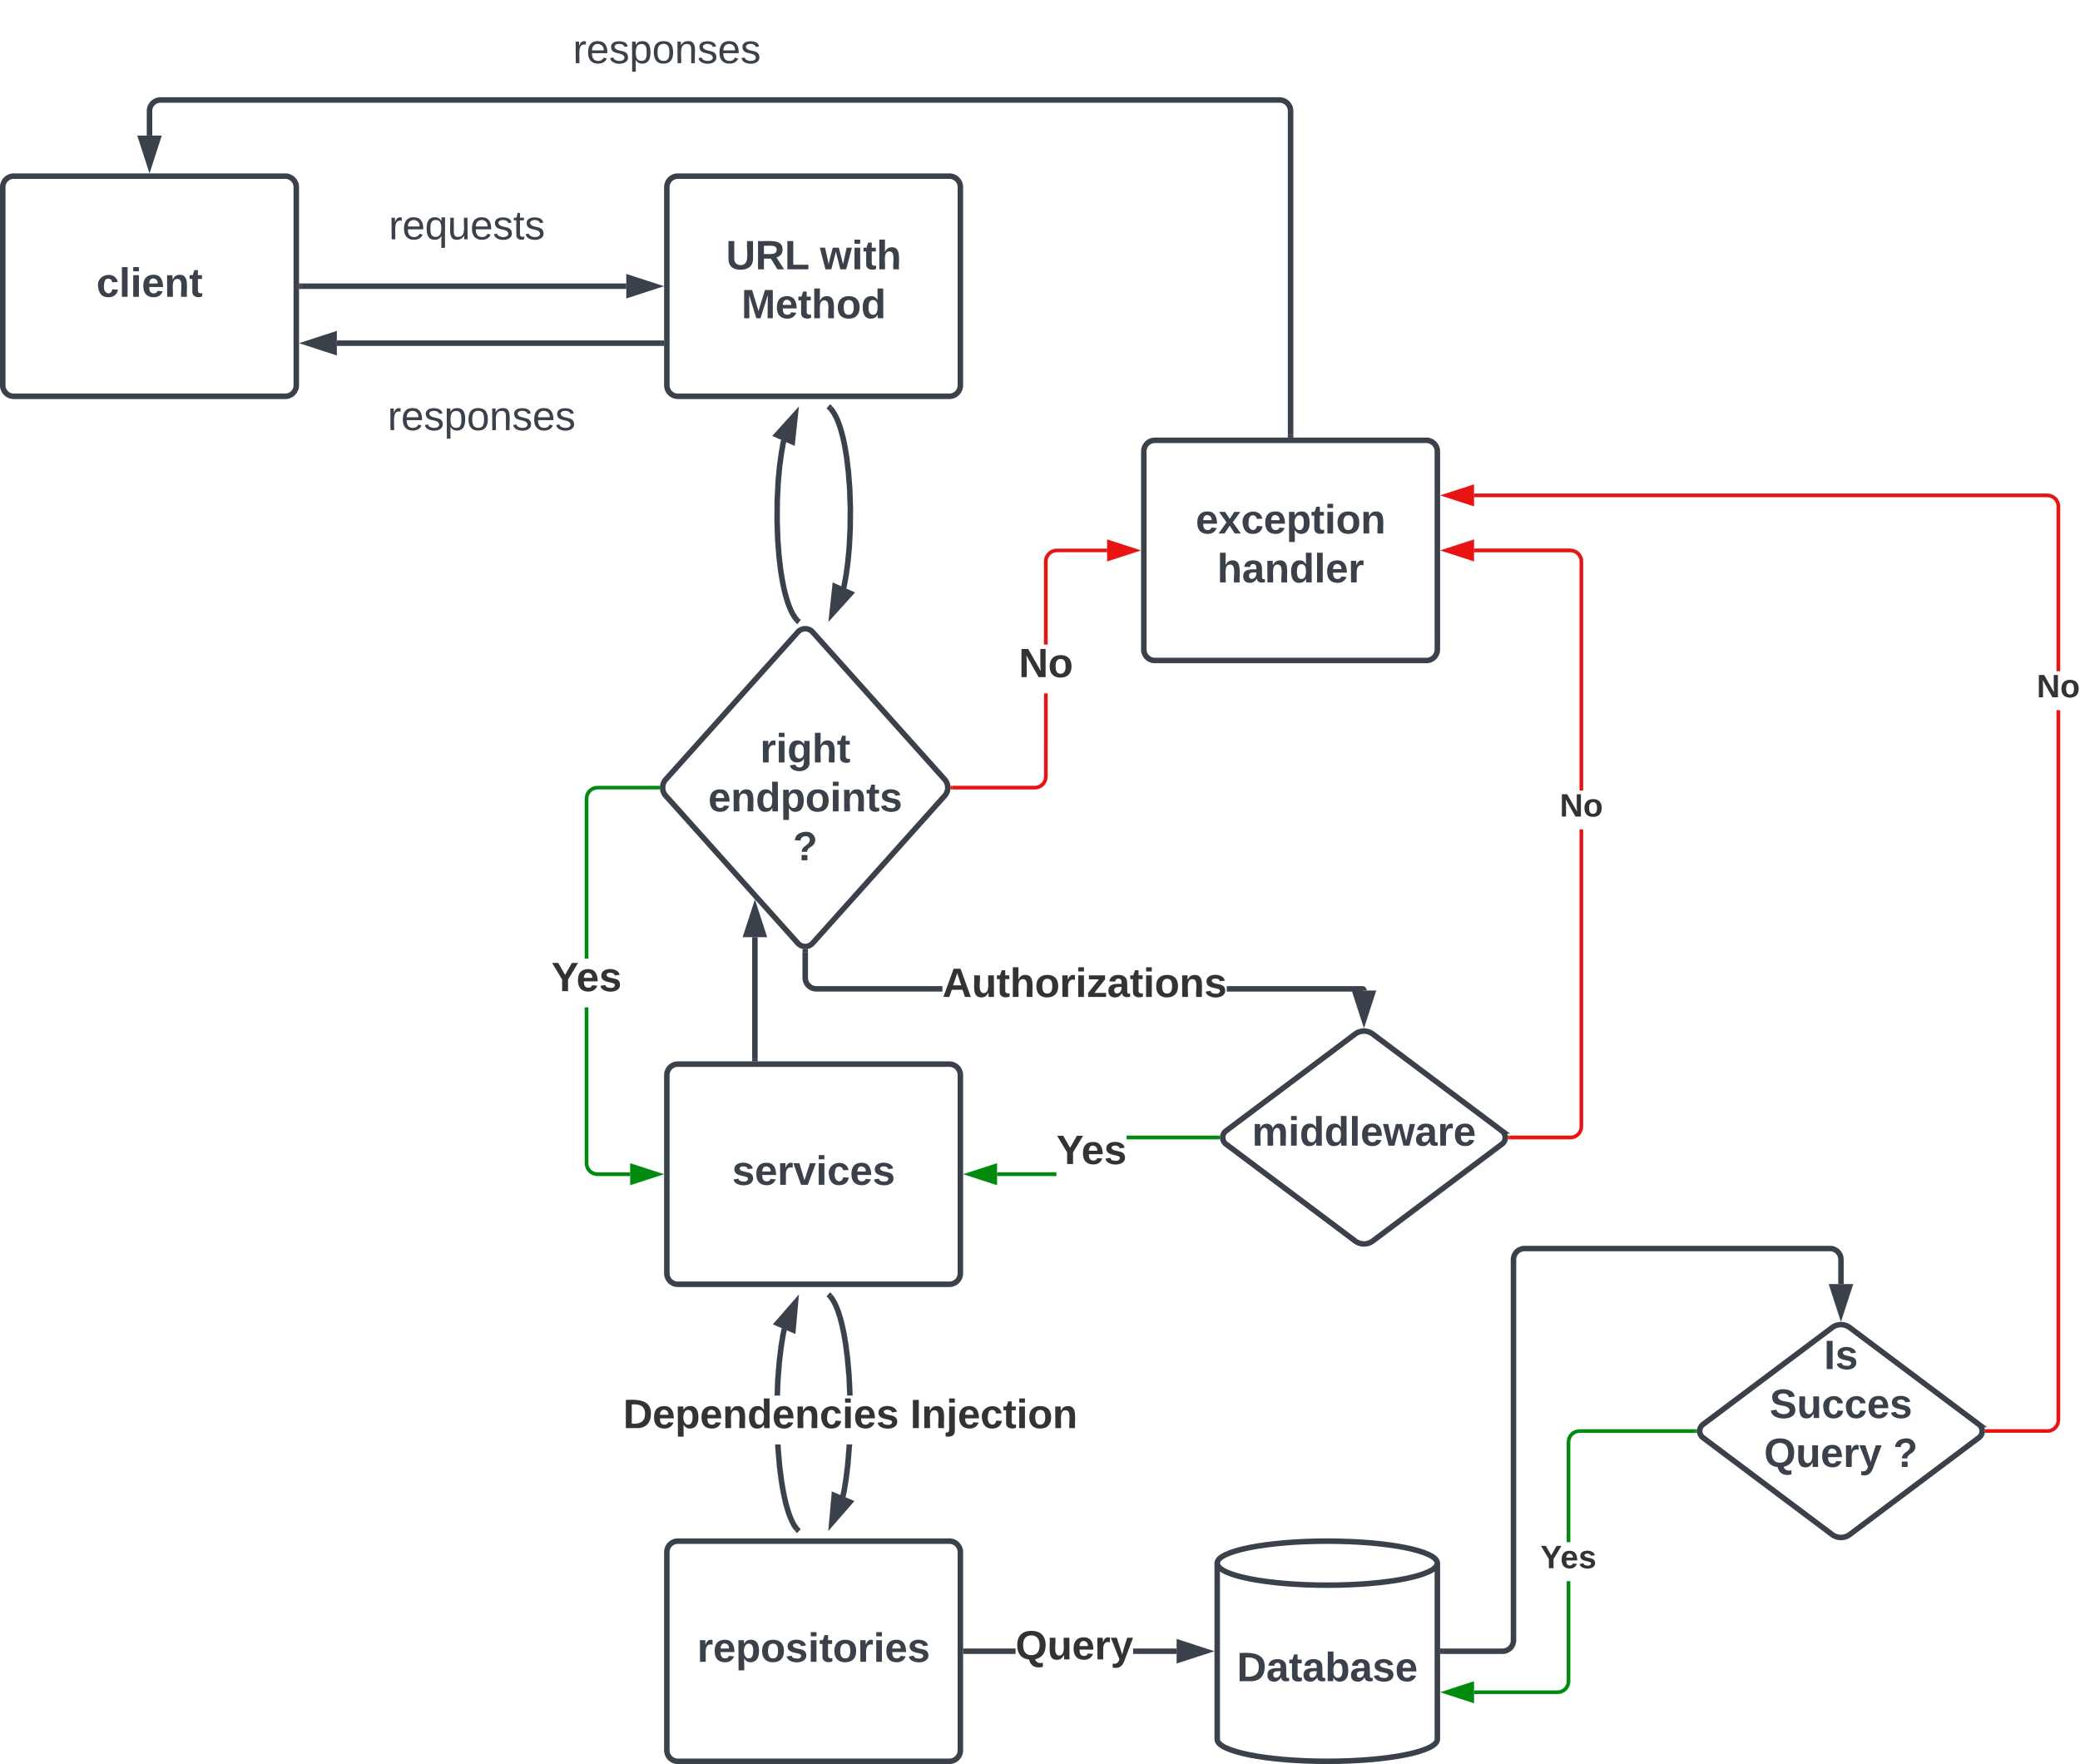 <svg xmlns="http://www.w3.org/2000/svg" xmlns:xlink="http://www.w3.org/1999/xlink" xmlns:lucid="lucid" width="1133.81" height="961.5"><g transform="translate(-496.5 -280)" lucid:page-tab-id="0_0"><path d="M0 0h1870.87v1322.84H0z" fill="#fff"/><path d="M498 382a6 6 0 0 1 6-6h148a6 6 0 0 1 6 6v108a6 6 0 0 1-6 6H504a6 6 0 0 1-6-6z" stroke="#3a414a" stroke-width="3" fill="#fff"/><use xlink:href="#a" transform="matrix(1,0,0,1,510,388) translate(39.049 53.778)"/><path d="M931.43 624.47a5.38 5.38 0 0 1 8 0l72 80.35a6.7 6.7 0 0 1 0 8.94l-72 80.35a5.38 5.38 0 0 1-8 0l-72-80.34a6.7 6.7 0 0 1 0-8.94z" stroke="#3a414a" stroke-width="3" fill="#fff"/><use xlink:href="#b" transform="matrix(1,0,0,1,860.433,625) translate(50.406 70.59)"/><use xlink:href="#c" transform="matrix(1,0,0,1,860.433,625) translate(22.104 97.257)"/><use xlink:href="#d" transform="matrix(1,0,0,1,860.433,625) translate(68.246 123.924)"/><path d="M860 382a6 6 0 0 1 6-6h148a6 6 0 0 1 6 6v108a6 6 0 0 1-6 6H866a6 6 0 0 1-6-6z" stroke="#3a414a" stroke-width="3" fill="#fff"/><use xlink:href="#e" transform="matrix(1,0,0,1,872,388) translate(20.222 38.778)"/><use xlink:href="#f" transform="matrix(1,0,0,1,872,388) translate(71.457 38.778)"/><use xlink:href="#g" transform="matrix(1,0,0,1,872,388) translate(28.648 65.444)"/><path d="M661 436h176.88" stroke="#3a414a" stroke-width="3" fill="none"/><path d="M661.04 437.48h-1.54v-2.96h1.54z" stroke="#3a414a" stroke-width=".05" fill="#3a414a"/><path d="M853.65 436l-14.27 4.63v-9.26z" stroke="#3a414a" stroke-width="3" fill="#3a414a"/><path d="M857 467.05H680.12" stroke="#3a414a" stroke-width="3" fill="none"/><path d="M858.5 468.52h-1.54v-2.95h1.54z" stroke="#3a414a" stroke-width=".05" fill="#3a414a"/><path d="M664.35 467.05l14.27-4.64v9.28z" stroke="#3a414a" stroke-width="3" fill="#3a414a"/><path d="M680 382a6 6 0 0 1 6-6h130a6 6 0 0 1 6 6v48a6 6 0 0 1-6 6H686a6 6 0 0 1-6-6z" fill="none"/><use xlink:href="#h" transform="matrix(1,0,0,1,680,376) translate(28.438 34.444)"/><path d="M688 486a6 6 0 0 1 6-6h130a6 6 0 0 1 6 6v48a6 6 0 0 1-6 6H694a6 6 0 0 1-6-6z" fill="none"/><use xlink:href="#i" transform="matrix(1,0,0,1,688,480) translate(19.796 34.444)"/><path d="M1120 526a6 6 0 0 1 6-6h148a6 6 0 0 1 6 6v108a6 6 0 0 1-6 6h-148a6 6 0 0 1-6-6z" stroke="#3a414a" stroke-width="3" fill="#fff"/><use xlink:href="#j" transform="matrix(1,0,0,1,1132,532) translate(16.272 38.778)"/><use xlink:href="#k" transform="matrix(1,0,0,1,1132,532) translate(27.969 65.444)"/><path d="M949.1 502.5l.16.18.36.4.38.5.4.56.45.66.48.8.52.93.56 1.15.63 1.4.68 1.73.75 2.18.82 2.75.9 3.54.93 4.58.96 5.92.9 7.55.7 9.26.36 10.57-.1 10.9-.5 10.1-.8 8.52-.94 6.82-.95 5.28-.38 1.7m-25.38 17.5l-.16-.15-.35-.42-.38-.47-.4-.56-.45-.67-.48-.78-.52-.95-.56-1.14-.62-1.4-.68-1.73-.74-2.17-.82-2.76-.9-3.54-.93-4.57-.96-5.92-.9-7.56-.7-9.25-.34-10.57.1-10.9.5-10.1.8-8.53.93-6.8.94-5.3.38-1.7" stroke="#3a414a" stroke-width="3" fill="none"/><path d="M950.13 501.33l-1.87 2.28-1.2-.96 1.88-2.28z" stroke="#3a414a" stroke-width=".05" fill="#3a414a"/><path d="M950.05 614.57l1.6-14.92 8.45 3.8z" stroke="#3a414a" stroke-width="3" fill="#3a414a"/><path d="M933 617.87l-1.87 2.28-1.18-.97 1.86-2.3z" stroke="#3a414a" stroke-width=".05" fill="#3a414a"/><path d="M930.02 505.94l-1.6 14.9-8.45-3.77z" stroke="#3a414a" stroke-width="3" fill="#3a414a"/><path d="M860 866a6 6 0 0 1 6-6h148a6 6 0 0 1 6 6v108a6 6 0 0 1-6 6H866a6 6 0 0 1-6-6z" stroke="#3a414a" stroke-width="3" fill="#fff"/><use xlink:href="#l" transform="matrix(1,0,0,1,872,872) translate(23.556 53.778)"/><path d="M817.2 913.96l.06.83.2.75.3.73.4.67.5.6.6.5.68.43.73.3.77.18.82.06H840V921h-17.82l-1.05-.1-1.06-.24-1-.42-.95-.58-.83-.7-.72-.84-.57-.93-.4-1-.27-1.08-.08-1.06v-84.92h1.95zm38.02-203.7h-32.96l-.82.07-.77.18-.73.32-.67.4-.6.52-.5.6-.42.67-.3.74-.2.77-.05.83v87.12h-1.95v-87.2l.08-1.05.26-1.07.4-1 .58-.94.7-.84.84-.7.94-.6 1-.4 1.07-.26 1.05-.08h33.04z" stroke="#008a0e" stroke-width=".05" fill="#008a0e"/><path d="M856.22 709.3l.07.97h-1.1v-1.95h1.1z" fill="#008a0e"/><path stroke="#008a0e" stroke-width=".05" fill="#008a0e"/><path d="M855.26 920L841 924.63v-9.26z" fill="#008a0e"/><path d="M858.42 920l-18.4 5.98v-11.96zm-16.45 3.3l10.14-3.3-10.13-3.3z" stroke="#008a0e" stroke-width=".05" fill="#008a0e"/><use xlink:href="#m" transform="matrix(1,0,0,1,797.088,802.45) translate(0 17.778)"/><path d="M1067.55 703.33l-.1 1.05-.24 1.07-.4 1-.58.94-.7.83-.85.7-.93.58-1 .43-1.08.25-1.05.1h-44.96v-1.96h44.9l.82-.07.76-.18.73-.3.67-.42.6-.5.5-.6.43-.68.3-.73.18-.76.07-.83v-45.27h1.95zM1100 580.97h-27.4l-.8.07-.78.18-.73.3-.68.42-.6.5-.5.6-.42.68-.3.73-.2.76-.05.84v45.27h-1.95v-45.34l.08-1.05.25-1.06.42-1 .58-.94.7-.83.84-.72.93-.57 1-.42 1.08-.25 1.05-.08H1100z" stroke="#e81313" stroke-width=".05" fill="#e81313"/><path d="M1015.67 710.27h-1.1l.07-.98-.07-.98h1.1z" fill="#e81313"/><path stroke="#e81313" stroke-width=".05" fill="#e81313"/><path d="M1115.26 580l-14.26 4.63v-9.26z" fill="#e81313"/><path d="M1118.42 580l-18.4 5.98v-11.96zm-16.45 3.3l10.14-3.3-10.13-3.3z" stroke="#e81313" stroke-width=".05" fill="#e81313"/><use xlink:href="#n" transform="matrix(1,0,0,1,1051.818,631.312) translate(0 17.778)"/><path d="M1200 517V340.5a6 6 0 0 0-6-6H584a6 6 0 0 0-6 6v13.38" stroke="#3a414a" stroke-width="3" fill="none"/><path d="M1201.47 518.5h-2.94v-1.54h2.94z" stroke="#3a414a" stroke-width=".05" fill="#3a414a"/><path d="M578 369.65l-4.63-14.27h9.26z" stroke="#3a414a" stroke-width="3" fill="#3a414a"/><path d="M740 286a6 6 0 0 1 6-6h228a6 6 0 0 1 6 6v48a6 6 0 0 1-6 6H746a6 6 0 0 1-6-6z" fill="none"/><use xlink:href="#i" transform="matrix(1,0,0,1,740,280) translate(68.796 34.444)"/><path d="M860 1126a6 6 0 0 1 6-6h148a6 6 0 0 1 6 6v108a6 6 0 0 1-6 6H866a6 6 0 0 1-6-6z" stroke="#3a414a" stroke-width="3" fill="#fff"/><use xlink:href="#o" transform="matrix(1,0,0,1,872,1132) translate(4.543 53.778)"/><path d="M1235.2 843.6a8 8 0 0 1 9.6 0l70.4 52.8a4.5 4.5 0 0 1 0 7.2l-70.4 52.8a8 8 0 0 1-9.6 0l-70.4-52.8a4.5 4.5 0 0 1 0-7.2z" stroke="#3a414a" stroke-width="3" fill="#fff"/><use xlink:href="#p" transform="matrix(1,0,0,1,1165,845) translate(13.951 59.444)"/><path d="M1239.13 817.48l.32.02.37.1.35.13.32.2.28.25.24.28.2.32.14.35.1.37v.26l-2.32.18-.04.5h-73.85v-2.96zm-302.16-3.82l.16.7.27.64.38.6.46.55.54.46.6.38.66.27.7.17.75.06h68.7v2.95h-68.83l-1.1-.1-1.15-.26-1.08-.45-1-.62-.9-.76-.76-.9-.6-1-.46-1.08-.27-1.14-.1-1.1v-14.1h2.96v13.97z" stroke="#3a414a" stroke-width=".05" fill="#3a414a"/><path d="M934.28 797.3l1.15.1 1.15-.1.33-.07v1.72h-2.94v-1.72z" fill="#3a414a"/><path stroke="#3a414a" stroke-width=".05" fill="#3a414a"/><path d="M1240 835.64l-4.63-14.26h9.27z" fill="#3a414a"/><path d="M1240 840.42l-6.66-20.52h13.33zm-2.6-17.57l2.6 8.02 2.6-8.02z" stroke="#3a414a" stroke-width=".05" fill="#3a414a"/><use xlink:href="#q" transform="matrix(1,0,0,1,1010.186,805.619) translate(0 17.778)"/><path d="M1072.36 920.98H1040V919h32.36zm88.13-20h-49.87V899h49.86z" stroke="#008a0e" stroke-width=".05" fill="#008a0e"/><path d="M1161.5 900l.08.98h-1.1V899h1.1z" fill="#008a0e"/><path stroke="#008a0e" stroke-width=".05" fill="#008a0e"/><path d="M1039 924.63l-14.26-4.63 14.26-4.63z" fill="#008a0e"/><path d="M1039.98 925.98l-18.4-5.98 18.4-5.98zm-12.1-5.98l10.15 3.3v-6.6z" stroke="#008a0e" stroke-width=".05" fill="#008a0e"/><use xlink:href="#m" transform="matrix(1,0,0,1,1072.361,896.667) translate(0 17.778)"/><path d="M1359.48 894.04l-.08 1.05-.26 1.06-.42 1-.57.94-.7.83-.84.72-.93.57-1 .42-1.07.25-1.05.08h-33.04V899h32.97l.82-.06.76-.18.73-.3.66-.42.6-.5.5-.6.42-.68.3-.73.2-.76.05-.84v-161.8h1.95zm-5.88-314.93l1.06.26 1 .42.95.58.84.7.7.84.58.93.42 1 .26 1.08.08 1.06v124.87h-1.95v-124.8l-.06-.82-.2-.75-.3-.73-.4-.67-.5-.6-.6-.5-.68-.43-.74-.3-.77-.18-.83-.06H1300V579h52.55z" stroke="#e81313" stroke-width=".05" fill="#e81313"/><path d="M1319.53 900.98h-1.1l.08-.98-.08-.98h1.1z" fill="#e81313"/><path stroke="#e81313" stroke-width=".05" fill="#e81313"/><path d="M1299 584.63l-14.26-4.63 14.26-4.63z" fill="#e81313"/><path d="M1299.98 585.98l-18.4-5.98 18.4-5.98zm-12.1-5.98l10.15 3.3v-6.6z" stroke="#e81313" stroke-width=".05" fill="#e81313"/><use xlink:href="#r" transform="matrix(1,0,0,1,1346.704,710.83) translate(0 14.222)"/><path d="M922.1 1069.6l.88 9.97 1 7.76 1.02 5.88.95 4.43.87 3.35.78 2.56.7 2 .63 1.57.56 1.26.5 1 .46.83.4.67.4.56.33.47.3.4.16.17-2.23 1.93-.2-.2-.38-.5-.42-.57-.45-.67-.47-.78-.5-.94-.57-1.12-.6-1.36-.7-1.7-.73-2.1-.82-2.68-.9-3.47-.98-4.53-1.03-6-1.02-7.88-.88-10.1-.12-2.5H922zm38.87-1.92l-.84 10.5-1 8.27-1.04 6.32-.7 3.32-2.9-.6.7-3.27 1-6.2 1-8.15.82-10.37v-.2H961zm-35.48-63.17l-.7 3.27-1 6.2-1 8.15-.82 10.37-.3 8.12h-2.96l.3-8.3.85-10.5 1-8.28 1.04-6.3.7-3.33zm24.86-18.7l.4.5.4.57.46.67.47.78.5.94.57 1.12.6 1.36.7 1.7.73 2.1.82 2.68.9 3.47.98 4.53 1.03 6 1.02 7.88.88 10.1.47 10.42h-2.95l-.46-10.23-.88-9.97-1-7.76-1.02-5.88-.95-4.43-.87-3.35-.78-2.56-.7-2-.63-1.57-.56-1.26-.5-1-.46-.83-.4-.67-.4-.56-.33-.48-.3-.4-.16-.17 2.23-1.93z" stroke="#3a414a" stroke-width=".05" fill="#3a414a"/><path d="M950.13 985.43l-1.97 2.2-1.14-1.03 1.96-2.2z" fill="#3a414a"/><path stroke="#3a414a" stroke-width=".05" fill="#3a414a"/><path d="M959.75 1098.72l-9.85 11.3 1.32-14.93z" fill="#3a414a"/><path d="M962.2 1098.16l-14.17 16.27 1.9-21.5zm-10.43 7.48l5.53-6.36-4.8-2.04z" stroke="#3a414a" stroke-width=".05" fill="#3a414a"/><path d="M932.98 1113.4l-1.96 2.2-1.15-1.03 1.97-2.2z" fill="#3a414a"/><path stroke="#3a414a" stroke-width=".05" fill="#3a414a"/><path d="M928.78 1004.9l-8.53-3.62 9.85-11.3z" fill="#3a414a"/><path d="M930.07 1007.06l-12.26-5.22 14.17-16.27zm-7.37-6.34l4.8 2.04.73-8.4z" stroke="#3a414a" stroke-width=".05" fill="#3a414a"/><use xlink:href="#s" transform="matrix(1,0,0,1,836.154,1040.622) translate(0 17.778)"/><use xlink:href="#t" transform="matrix(1,0,0,1,836.154,1040.622) translate(156.481 17.778)"/><path d="M1280 1228c0 6.63-26.86 12-60 12s-60-5.37-60-12v-96c0-6.63 26.86-12 60-12s60 5.37 60 12z" stroke="#3a414a" stroke-width="3" fill="#fff"/><path d="M1280 1132c0 6.63-26.86 12-60 12s-60-5.37-60-12" stroke="#3a414a" stroke-width="3" fill="none"/><use xlink:href="#u" transform="matrix(1,0,0,1,1165,1149) translate(5.71 47.34)"/><path d="M1050.05 1181.47H1023v-2.94h27.05zm87.83 0h-23.7v-2.94h23.7z" stroke="#3a414a" stroke-width=".05" fill="#3a414a"/><path d="M1023.04 1181.47h-1.54v-2.94h1.54z" fill="#3a414a"/><path stroke="#3a414a" stroke-width=".05" fill="#3a414a"/><path d="M1153.65 1180l-14.27 4.63v-9.27z" fill="#3a414a"/><path d="M1158.42 1180l-20.52 6.66v-13.33zm-17.57 2.6l8.02-2.6-8-2.6z" stroke="#3a414a" stroke-width=".05" fill="#3a414a"/><use xlink:href="#v" transform="matrix(1,0,0,1,1050.047,1166.667) translate(0 17.778)"/><path d="M1495.2 1003.6a8 8 0 0 1 9.6 0l70.4 52.8a4.5 4.5 0 0 1 0 7.2l-70.4 52.8a8 8 0 0 1-9.6 0l-70.4-52.8a4.5 4.5 0 0 1 0-7.2z" stroke="#3a414a" stroke-width="3" fill="#fff"/><use xlink:href="#w" transform="matrix(1,0,0,1,1425,1005) translate(65.746 21.215)"/><use xlink:href="#x" transform="matrix(1,0,0,1,1425,1005) translate(36.147 47.882)"/><use xlink:href="#y" transform="matrix(1,0,0,1,1425,1005) translate(33.091 74.549)"/><use xlink:href="#d" transform="matrix(1,0,0,1,1425,1005) translate(103.4 74.549)"/><path d="M1495.17 959.1l1.14.28 1.1.45 1 .62.9.76.75.9.6 1 .46 1.1.3 1.13.07 1.1v13.45h-2.94v-13.33l-.07-.76-.16-.7-.27-.65-.37-.6-.46-.55-.54-.46-.6-.37-.66-.27-.7-.17-.76-.06h-166.38l-.77.06-.7.17-.65.27-.6.37-.55.46-.46.54-.37.6-.27.66-.16.7-.07.75v207.5l-.08 1.12-.3 1.14-.44 1.1-.6 1-.77.9-.9.75-1 .6-1.1.46-1.13.3-1.1.07H1283v-2.94h32.44l.77-.07.7-.16.65-.27.6-.37.55-.46.46-.54.37-.6.27-.66.16-.7.07-.76v-207.5l.08-1.1.3-1.15.44-1.1.6-1 .77-.9.9-.75 1-.62 1.1-.45 1.13-.27 1.1-.08h166.63z" stroke="#3a414a" stroke-width=".05" fill="#3a414a"/><path d="M1283.04 1181.47h-1.54v-2.94h1.54z" fill="#3a414a"/><path stroke="#3a414a" stroke-width=".05" fill="#3a414a"/><path d="M1500 995.64l-4.63-14.26h9.27z" fill="#3a414a"/><path d="M1500 1000.42l-6.66-20.52h13.33zm-2.6-17.57l2.6 8.02 2.6-8.02z" stroke="#3a414a" stroke-width=".05" fill="#3a414a"/><path d="M1352.47 1196.4l-.08 1.05-.27 1.07-.42 1-.56.94-.7.84-.84.7-.93.58-1.02.42-1.06.25-1.06.1H1300v-1.96h45.46l.82-.08.77-.18.73-.3.67-.42.6-.5.5-.6.42-.68.3-.73.2-.75.05-.83v-54.47h1.95zm68.02-135.43h-62.96l-.83.07-.76.18-.72.3-.67.42-.6.5-.52.6-.4.68-.3.73-.2.76-.06.84v54.47h-1.95v-54.54l.1-1.05.24-1.06.42-1 .57-.94.7-.83.85-.7.93-.6 1-.4 1.08-.26 1.06-.07h63.03z" stroke="#008a0e" stroke-width=".05" fill="#008a0e"/><path d="M1421.5 1060l.08.97h-1.1v-1.94h1.1z" fill="#008a0e"/><path stroke="#008a0e" stroke-width=".05" fill="#008a0e"/><path d="M1299 1207l-14.26-4.64 14.26-4.63z" fill="#008a0e"/><path d="M1299.98 1208.34l-18.4-5.98 18.4-5.98zm-12.1-5.98l10.15 3.3v-6.6z" stroke="#008a0e" stroke-width=".05" fill="#008a0e"/><use xlink:href="#z" transform="matrix(1,0,0,1,1336.188,1120.514) translate(0 14.222)"/><path d="M1619.48 1054.04l-.08 1.05-.26 1.06-.42 1-.57.94-.7.83-.84.7-.93.6-1 .4-1.07.26-1.05.07h-33.04v-1.94h32.97l.82-.07.76-.18.73-.3.66-.42.6-.5.5-.6.42-.68.3-.73.2-.76.05-.84v-386.8h1.95zm-5.88-504.93l1.06.26 1 .42.95.58.84.7.7.84.58.93.42 1 .26 1.08.08 1.06v89.87h-1.95v-89.8l-.06-.82-.2-.75-.3-.73-.4-.67-.5-.6-.6-.5-.68-.43-.74-.3-.77-.18-.83-.06H1300V549h312.55z" stroke="#e81313" stroke-width=".05" fill="#e81313"/><path d="M1579.53 1060.97h-1.1l.08-.97-.08-.97h1.1z" fill="#e81313"/><path stroke="#e81313" stroke-width=".05" fill="#e81313"/><path d="M1299 554.63l-14.26-4.63 14.26-4.63z" fill="#e81313"/><path d="M1299.98 555.98l-18.4-5.98 18.4-5.98zm-12.1-5.98l10.15 3.3v-6.6z" stroke="#e81313" stroke-width=".05" fill="#e81313"/><g><use xlink:href="#r" transform="matrix(1,0,0,1,1606.704,645.83) translate(0 14.222)"/></g><path d="M908 857v-66.17" stroke="#3a414a" stroke-width="3" fill="none"/><path d="M909.48 858.5h-2.96v-1.54h2.96z" stroke="#3a414a" stroke-width=".05" fill="#3a414a"/><path d="M908 775.07l4.63 14.26h-9.26z" stroke="#3a414a" stroke-width="3" fill="#3a414a"/><defs><path fill="#3a414a" d="M190-63c-7 42-38 67-86 67-59 0-84-38-90-98-12-110 154-137 174-36l-49 2c-2-19-15-32-35-32-30 0-35 28-38 64-6 74 65 87 74 30" id="A"/><path fill="#3a414a" d="M25 0v-261h50V0H25" id="B"/><path fill="#3a414a" d="M25-224v-37h50v37H25zM25 0v-190h50V0H25" id="C"/><path fill="#3a414a" d="M185-48c-13 30-37 53-82 52C43 2 14-33 14-96s30-98 90-98c62 0 83 45 84 108H66c0 31 8 55 39 56 18 0 30-7 34-22zm-45-69c5-46-57-63-70-21-2 6-4 13-4 21h74" id="D"/><path fill="#3a414a" d="M135-194c87-1 58 113 63 194h-50c-7-57 23-157-34-157-59 0-34 97-39 157H25l-1-190h47c2 12-1 28 3 38 12-26 28-41 61-42" id="E"/><path fill="#3a414a" d="M115-3C79 11 28 4 28-45v-112H4v-33h27l15-45h31v45h36v33H77v99c-1 23 16 31 38 25v30" id="F"/><g id="a"><use transform="matrix(0.062,0,0,0.062,0,0)" xlink:href="#A"/><use transform="matrix(0.062,0,0,0.062,12.346,0)" xlink:href="#B"/><use transform="matrix(0.062,0,0,0.062,18.519,0)" xlink:href="#C"/><use transform="matrix(0.062,0,0,0.062,24.691,0)" xlink:href="#D"/><use transform="matrix(0.062,0,0,0.062,37.037,0)" xlink:href="#E"/><use transform="matrix(0.062,0,0,0.062,50.556,0)" xlink:href="#F"/></g><path fill="#3a414a" d="M135-150c-39-12-60 13-60 57V0H25l-1-190h47c2 13-1 29 3 40 6-28 27-53 61-41v41" id="G"/><path fill="#3a414a" d="M195-6C206 82 75 100 31 46c-4-6-6-13-8-21l49-6c3 16 16 24 34 25 40 0 42-37 40-79-11 22-30 35-61 35-53 0-70-43-70-97 0-56 18-96 73-97 30 0 46 14 59 34l2-30h47zm-90-29c32 0 41-27 41-63 0-35-9-62-40-62-32 0-39 29-40 63 0 36 9 62 39 62" id="H"/><path fill="#3a414a" d="M114-157C55-157 80-60 75 0H25v-261h50l-1 109c12-26 28-41 61-42 86-1 58 113 63 194h-50c-7-57 23-157-34-157" id="I"/><g id="b"><use transform="matrix(0.062,0,0,0.062,0,0)" xlink:href="#G"/><use transform="matrix(0.062,0,0,0.062,8.642,0)" xlink:href="#C"/><use transform="matrix(0.062,0,0,0.062,14.815,0)" xlink:href="#H"/><use transform="matrix(0.062,0,0,0.062,28.333,0)" xlink:href="#I"/><use transform="matrix(0.062,0,0,0.062,41.852,0)" xlink:href="#F"/></g><path fill="#3a414a" d="M88-194c31-1 46 15 58 34l-1-101h50l1 261h-48c-2-10 0-23-3-31C134-8 116 4 84 4 32 4 16-41 15-95c0-56 19-97 73-99zm17 164c33 0 40-30 41-66 1-37-9-64-41-64s-38 30-39 65c0 43 13 65 39 65" id="J"/><path fill="#3a414a" d="M135-194c53 0 70 44 70 98 0 56-19 98-73 100-31 1-45-17-59-34 3 33 2 69 2 105H25l-1-265h48c2 10 0 23 3 31 11-24 29-35 60-35zM114-30c33 0 39-31 40-66 0-38-9-64-40-64-56 0-55 130 0 130" id="K"/><path fill="#3a414a" d="M110-194c64 0 96 36 96 99 0 64-35 99-97 99-61 0-95-36-95-99 0-62 34-99 96-99zm-1 164c35 0 45-28 45-65 0-40-10-65-43-65-34 0-45 26-45 65 0 36 10 65 43 65" id="L"/><path fill="#3a414a" d="M137-138c1-29-70-34-71-4 15 46 118 7 119 86 1 83-164 76-172 9l43-7c4 19 20 25 44 25 33 8 57-30 24-41C81-84 22-81 20-136c-2-80 154-74 161-7" id="M"/><g id="c"><use transform="matrix(0.062,0,0,0.062,0,0)" xlink:href="#D"/><use transform="matrix(0.062,0,0,0.062,12.346,0)" xlink:href="#E"/><use transform="matrix(0.062,0,0,0.062,25.864,0)" xlink:href="#J"/><use transform="matrix(0.062,0,0,0.062,39.383,0)" xlink:href="#K"/><use transform="matrix(0.062,0,0,0.062,52.901,0)" xlink:href="#L"/><use transform="matrix(0.062,0,0,0.062,66.42,0)" xlink:href="#C"/><use transform="matrix(0.062,0,0,0.062,72.593,0)" xlink:href="#E"/><use transform="matrix(0.062,0,0,0.062,86.111,0)" xlink:href="#F"/><use transform="matrix(0.062,0,0,0.062,93.457,0)" xlink:href="#M"/></g><path fill="#3a414a" d="M110-251c83-7 118 89 53 130-17 10-36 21-38 46H78c2-56 65-53 71-103 2-21-15-35-38-34-25 1-41 14-44 38l-50-2c6-48 39-70 93-75zM77 0v-47h51V0H77" id="N"/><use transform="matrix(0.062,0,0,0.062,0,0)" xlink:href="#N" id="d"/><path fill="#3a414a" d="M238-95c0 69-44 99-111 99C63 4 22-25 22-93v-155h51v151c-1 38 19 59 55 60 90 1 49-130 58-211h52v153" id="O"/><path fill="#3a414a" d="M240-174c0 40-23 61-54 70L253 0h-59l-57-94H76V0H24v-248c93 4 217-23 216 74zM76-134c48-2 112 12 112-38 0-48-66-32-112-35v73" id="P"/><path fill="#3a414a" d="M24 0v-248h52v208h133V0H24" id="Q"/><g id="e"><use transform="matrix(0.062,0,0,0.062,0,0)" xlink:href="#O"/><use transform="matrix(0.062,0,0,0.062,15.988,0)" xlink:href="#P"/><use transform="matrix(0.062,0,0,0.062,31.975,0)" xlink:href="#Q"/></g><path fill="#3a414a" d="M231 0h-52l-39-155L100 0H48L-1-190h46L77-45c9-52 24-97 36-145h53l37 145 32-145h46" id="R"/><g id="f"><use transform="matrix(0.062,0,0,0.062,0,0)" xlink:href="#R"/><use transform="matrix(0.062,0,0,0.062,17.284,0)" xlink:href="#C"/><use transform="matrix(0.062,0,0,0.062,23.457,0)" xlink:href="#F"/><use transform="matrix(0.062,0,0,0.062,30.802,0)" xlink:href="#I"/></g><path fill="#3a414a" d="M230 0l2-204L168 0h-37L68-204 70 0H24v-248h70l56 185 57-185h69V0h-46" id="S"/><g id="g"><use transform="matrix(0.062,0,0,0.062,0,0)" xlink:href="#S"/><use transform="matrix(0.062,0,0,0.062,18.457,0)" xlink:href="#D"/><use transform="matrix(0.062,0,0,0.062,30.802,0)" xlink:href="#F"/><use transform="matrix(0.062,0,0,0.062,38.148,0)" xlink:href="#I"/><use transform="matrix(0.062,0,0,0.062,51.667,0)" xlink:href="#L"/><use transform="matrix(0.062,0,0,0.062,65.185,0)" xlink:href="#J"/></g><path fill="#3a414a" d="M114-163C36-179 61-72 57 0H25l-1-190h30c1 12-1 29 2 39 6-27 23-49 58-41v29" id="T"/><path fill="#3a414a" d="M100-194c63 0 86 42 84 106H49c0 40 14 67 53 68 26 1 43-12 49-29l28 8c-11 28-37 45-77 45C44 4 14-33 15-96c1-61 26-98 85-98zm52 81c6-60-76-77-97-28-3 7-6 17-6 28h103" id="U"/><path fill="#3a414a" d="M145-31C134-9 116 4 85 4 32 4 16-35 15-94c0-59 17-99 70-100 32-1 48 14 60 33 0-11-1-24 2-32h30l-1 268h-32zM93-21c41 0 51-33 51-76s-8-73-50-73c-40 0-46 35-46 75s5 74 45 74" id="V"/><path fill="#3a414a" d="M84 4C-5 8 30-112 23-190h32v120c0 31 7 50 39 49 72-2 45-101 50-169h31l1 190h-30c-1-10 1-25-2-33-11 22-28 36-60 37" id="W"/><path fill="#3a414a" d="M135-143c-3-34-86-38-87 0 15 53 115 12 119 90S17 21 10-45l28-5c4 36 97 45 98 0-10-56-113-15-118-90-4-57 82-63 122-42 12 7 21 19 24 35" id="X"/><path fill="#3a414a" d="M59-47c-2 24 18 29 38 22v24C64 9 27 4 27-40v-127H5v-23h24l9-43h21v43h35v23H59v120" id="Y"/><g id="h"><use transform="matrix(0.062,0,0,0.062,0,0)" xlink:href="#T"/><use transform="matrix(0.062,0,0,0.062,7.346,0)" xlink:href="#U"/><use transform="matrix(0.062,0,0,0.062,19.691,0)" xlink:href="#V"/><use transform="matrix(0.062,0,0,0.062,32.037,0)" xlink:href="#W"/><use transform="matrix(0.062,0,0,0.062,44.383,0)" xlink:href="#U"/><use transform="matrix(0.062,0,0,0.062,56.728,0)" xlink:href="#X"/><use transform="matrix(0.062,0,0,0.062,67.84,0)" xlink:href="#Y"/><use transform="matrix(0.062,0,0,0.062,74.012,0)" xlink:href="#X"/></g><path fill="#3a414a" d="M115-194c55 1 70 41 70 98S169 2 115 4C84 4 66-9 55-30l1 105H24l-1-265h31l2 30c10-21 28-34 59-34zm-8 174c40 0 45-34 45-75s-6-73-45-74c-42 0-51 32-51 76 0 43 10 73 51 73" id="Z"/><path fill="#3a414a" d="M100-194c62-1 85 37 85 99 1 63-27 99-86 99S16-35 15-95c0-66 28-99 85-99zM99-20c44 1 53-31 53-75 0-43-8-75-51-75s-53 32-53 75 10 74 51 75" id="aa"/><path fill="#3a414a" d="M117-194c89-4 53 116 60 194h-32v-121c0-31-8-49-39-48C34-167 62-67 57 0H25l-1-190h30c1 10-1 24 2 32 11-22 29-35 61-36" id="ab"/><g id="i"><use transform="matrix(0.062,0,0,0.062,0,0)" xlink:href="#T"/><use transform="matrix(0.062,0,0,0.062,7.346,0)" xlink:href="#U"/><use transform="matrix(0.062,0,0,0.062,19.691,0)" xlink:href="#X"/><use transform="matrix(0.062,0,0,0.062,30.802,0)" xlink:href="#Z"/><use transform="matrix(0.062,0,0,0.062,43.148,0)" xlink:href="#aa"/><use transform="matrix(0.062,0,0,0.062,55.494,0)" xlink:href="#ab"/><use transform="matrix(0.062,0,0,0.062,67.84,0)" xlink:href="#X"/><use transform="matrix(0.062,0,0,0.062,78.951,0)" xlink:href="#U"/><use transform="matrix(0.062,0,0,0.062,91.296,0)" xlink:href="#X"/></g><path fill="#3a414a" d="M144 0l-44-69L55 0H2l70-98-66-92h53l41 62 40-62h54l-67 91 71 99h-54" id="ac"/><g id="j"><use transform="matrix(0.062,0,0,0.062,0,0)" xlink:href="#D"/><use transform="matrix(0.062,0,0,0.062,12.346,0)" xlink:href="#ac"/><use transform="matrix(0.062,0,0,0.062,24.691,0)" xlink:href="#A"/><use transform="matrix(0.062,0,0,0.062,37.037,0)" xlink:href="#D"/><use transform="matrix(0.062,0,0,0.062,49.383,0)" xlink:href="#K"/><use transform="matrix(0.062,0,0,0.062,62.901,0)" xlink:href="#F"/><use transform="matrix(0.062,0,0,0.062,70.247,0)" xlink:href="#C"/><use transform="matrix(0.062,0,0,0.062,76.42,0)" xlink:href="#L"/><use transform="matrix(0.062,0,0,0.062,89.938,0)" xlink:href="#E"/></g><path fill="#3a414a" d="M133-34C117-15 103 5 69 4 32 3 11-16 11-54c-1-60 55-63 116-61 1-26-3-47-28-47-18 1-26 9-28 27l-52-2c7-38 36-58 82-57s74 22 75 68l1 82c-1 14 12 18 25 15v27c-30 8-71 5-69-32zm-48 3c29 0 43-24 42-57-32 0-66-3-65 30 0 17 8 27 23 27" id="ad"/><g id="k"><use transform="matrix(0.062,0,0,0.062,0,0)" xlink:href="#I"/><use transform="matrix(0.062,0,0,0.062,13.519,0)" xlink:href="#ad"/><use transform="matrix(0.062,0,0,0.062,25.864,0)" xlink:href="#E"/><use transform="matrix(0.062,0,0,0.062,39.383,0)" xlink:href="#J"/><use transform="matrix(0.062,0,0,0.062,52.901,0)" xlink:href="#B"/><use transform="matrix(0.062,0,0,0.062,59.074,0)" xlink:href="#D"/><use transform="matrix(0.062,0,0,0.062,71.42,0)" xlink:href="#G"/></g><path fill="#3a414a" d="M128 0H69L1-190h53L99-40l48-150h52" id="ae"/><g id="l"><use transform="matrix(0.062,0,0,0.062,0,0)" xlink:href="#M"/><use transform="matrix(0.062,0,0,0.062,12.346,0)" xlink:href="#D"/><use transform="matrix(0.062,0,0,0.062,24.691,0)" xlink:href="#G"/><use transform="matrix(0.062,0,0,0.062,33.333,0)" xlink:href="#ae"/><use transform="matrix(0.062,0,0,0.062,45.679,0)" xlink:href="#C"/><use transform="matrix(0.062,0,0,0.062,51.852,0)" xlink:href="#A"/><use transform="matrix(0.062,0,0,0.062,64.198,0)" xlink:href="#D"/><use transform="matrix(0.062,0,0,0.062,76.543,0)" xlink:href="#M"/></g><path fill="#333" d="M146-102V0H94v-102L6-248h54l60 105 60-105h54" id="af"/><path fill="#333" d="M185-48c-13 30-37 53-82 52C43 2 14-33 14-96s30-98 90-98c62 0 83 45 84 108H66c0 31 8 55 39 56 18 0 30-7 34-22zm-45-69c5-46-57-63-70-21-2 6-4 13-4 21h74" id="ag"/><path fill="#333" d="M137-138c1-29-70-34-71-4 15 46 118 7 119 86 1 83-164 76-172 9l43-7c4 19 20 25 44 25 33 8 57-30 24-41C81-84 22-81 20-136c-2-80 154-74 161-7" id="ah"/><g id="m"><use transform="matrix(0.062,0,0,0.062,0,0)" xlink:href="#af"/><use transform="matrix(0.062,0,0,0.062,13.58,0)" xlink:href="#ag"/><use transform="matrix(0.062,0,0,0.062,25.926,0)" xlink:href="#ah"/></g><path fill="#333" d="M175 0L67-191c6 58 2 128 3 191H24v-248h59L193-55c-6-58-2-129-3-193h46V0h-61" id="ai"/><path fill="#333" d="M110-194c64 0 96 36 96 99 0 64-35 99-97 99-61 0-95-36-95-99 0-62 34-99 96-99zm-1 164c35 0 45-28 45-65 0-40-10-65-43-65-34 0-45 26-45 65 0 36 10 65 43 65" id="aj"/><g id="n"><use transform="matrix(0.062,0,0,0.062,0,0)" xlink:href="#ai"/><use transform="matrix(0.062,0,0,0.062,15.988,0)" xlink:href="#aj"/></g><g id="o"><use transform="matrix(0.062,0,0,0.062,0,0)" xlink:href="#G"/><use transform="matrix(0.062,0,0,0.062,8.642,0)" xlink:href="#D"/><use transform="matrix(0.062,0,0,0.062,20.988,0)" xlink:href="#K"/><use transform="matrix(0.062,0,0,0.062,34.506,0)" xlink:href="#L"/><use transform="matrix(0.062,0,0,0.062,48.025,0)" xlink:href="#M"/><use transform="matrix(0.062,0,0,0.062,60.37,0)" xlink:href="#C"/><use transform="matrix(0.062,0,0,0.062,66.543,0)" xlink:href="#F"/><use transform="matrix(0.062,0,0,0.062,73.889,0)" xlink:href="#L"/><use transform="matrix(0.062,0,0,0.062,87.407,0)" xlink:href="#G"/><use transform="matrix(0.062,0,0,0.062,96.049,0)" xlink:href="#C"/><use transform="matrix(0.062,0,0,0.062,102.222,0)" xlink:href="#D"/><use transform="matrix(0.062,0,0,0.062,114.568,0)" xlink:href="#M"/></g><path fill="#3a414a" d="M220-157c-53 9-28 100-34 157h-49v-107c1-27-5-49-29-50C55-147 81-57 75 0H25l-1-190h47c2 12-1 28 3 38 10-53 101-56 108 0 13-22 24-43 59-42 82 1 51 116 57 194h-49v-107c-1-25-5-48-29-50" id="ak"/><g id="p"><use transform="matrix(0.062,0,0,0.062,0,0)" xlink:href="#ak"/><use transform="matrix(0.062,0,0,0.062,19.753,0)" xlink:href="#C"/><use transform="matrix(0.062,0,0,0.062,25.926,0)" xlink:href="#J"/><use transform="matrix(0.062,0,0,0.062,39.444,0)" xlink:href="#J"/><use transform="matrix(0.062,0,0,0.062,52.963,0)" xlink:href="#B"/><use transform="matrix(0.062,0,0,0.062,59.136,0)" xlink:href="#D"/><use transform="matrix(0.062,0,0,0.062,71.481,0)" xlink:href="#R"/><use transform="matrix(0.062,0,0,0.062,88.765,0)" xlink:href="#ad"/><use transform="matrix(0.062,0,0,0.062,101.111,0)" xlink:href="#G"/><use transform="matrix(0.062,0,0,0.062,109.753,0)" xlink:href="#D"/></g><path fill="#333" d="M199 0l-22-63H83L61 0H9l90-248h61L250 0h-51zm-33-102l-36-108c-10 38-24 72-36 108h72" id="al"/><path fill="#333" d="M85 4C-2 5 27-109 22-190h50c7 57-23 150 33 157 60-5 35-97 40-157h50l1 190h-47c-2-12 1-28-3-38-12 25-28 42-61 42" id="am"/><path fill="#333" d="M115-3C79 11 28 4 28-45v-112H4v-33h27l15-45h31v45h36v33H77v99c-1 23 16 31 38 25v30" id="an"/><path fill="#333" d="M114-157C55-157 80-60 75 0H25v-261h50l-1 109c12-26 28-41 61-42 86-1 58 113 63 194h-50c-7-57 23-157-34-157" id="ao"/><path fill="#333" d="M135-150c-39-12-60 13-60 57V0H25l-1-190h47c2 13-1 29 3 40 6-28 27-53 61-41v41" id="ap"/><path fill="#333" d="M25-224v-37h50v37H25zM25 0v-190h50V0H25" id="aq"/><path fill="#333" d="M12 0v-35l95-120H19v-35h142v35L67-36h103V0H12" id="ar"/><path fill="#333" d="M133-34C117-15 103 5 69 4 32 3 11-16 11-54c-1-60 55-63 116-61 1-26-3-47-28-47-18 1-26 9-28 27l-52-2c7-38 36-58 82-57s74 22 75 68l1 82c-1 14 12 18 25 15v27c-30 8-71 5-69-32zm-48 3c29 0 43-24 42-57-32 0-66-3-65 30 0 17 8 27 23 27" id="as"/><path fill="#333" d="M135-194c87-1 58 113 63 194h-50c-7-57 23-157-34-157-59 0-34 97-39 157H25l-1-190h47c2 12-1 28 3 38 12-26 28-41 61-42" id="at"/><g id="q"><use transform="matrix(0.062,0,0,0.062,0,0)" xlink:href="#al"/><use transform="matrix(0.062,0,0,0.062,15.988,0)" xlink:href="#am"/><use transform="matrix(0.062,0,0,0.062,29.506,0)" xlink:href="#an"/><use transform="matrix(0.062,0,0,0.062,36.852,0)" xlink:href="#ao"/><use transform="matrix(0.062,0,0,0.062,50.37,0)" xlink:href="#aj"/><use transform="matrix(0.062,0,0,0.062,63.889,0)" xlink:href="#ap"/><use transform="matrix(0.062,0,0,0.062,72.531,0)" xlink:href="#aq"/><use transform="matrix(0.062,0,0,0.062,78.704,0)" xlink:href="#ar"/><use transform="matrix(0.062,0,0,0.062,89.815,0)" xlink:href="#as"/><use transform="matrix(0.062,0,0,0.062,102.16,0)" xlink:href="#an"/><use transform="matrix(0.062,0,0,0.062,109.506,0)" xlink:href="#aq"/><use transform="matrix(0.062,0,0,0.062,115.679,0)" xlink:href="#aj"/><use transform="matrix(0.062,0,0,0.062,129.198,0)" xlink:href="#at"/><use transform="matrix(0.062,0,0,0.062,142.716,0)" xlink:href="#ah"/></g><g id="r"><use transform="matrix(0.049,0,0,0.049,0,0)" xlink:href="#ai"/><use transform="matrix(0.049,0,0,0.049,12.79,0)" xlink:href="#aj"/></g><path fill="#333" d="M24-248c120-7 223 5 221 122C244-46 201 0 124 0H24v-248zM76-40c74 7 117-18 117-86 0-67-45-88-117-82v168" id="au"/><path fill="#333" d="M135-194c53 0 70 44 70 98 0 56-19 98-73 100-31 1-45-17-59-34 3 33 2 69 2 105H25l-1-265h48c2 10 0 23 3 31 11-24 29-35 60-35zM114-30c33 0 39-31 40-66 0-38-9-64-40-64-56 0-55 130 0 130" id="av"/><path fill="#333" d="M88-194c31-1 46 15 58 34l-1-101h50l1 261h-48c-2-10 0-23-3-31C134-8 116 4 84 4 32 4 16-41 15-95c0-56 19-97 73-99zm17 164c33 0 40-30 41-66 1-37-9-64-41-64s-38 30-39 65c0 43 13 65 39 65" id="aw"/><path fill="#333" d="M190-63c-7 42-38 67-86 67-59 0-84-38-90-98-12-110 154-137 174-36l-49 2c-2-19-15-32-35-32-30 0-35 28-38 64-6 74 65 87 74 30" id="ax"/><g id="s"><use transform="matrix(0.062,0,0,0.062,0,0)" xlink:href="#au"/><use transform="matrix(0.062,0,0,0.062,15.988,0)" xlink:href="#ag"/><use transform="matrix(0.062,0,0,0.062,28.333,0)" xlink:href="#av"/><use transform="matrix(0.062,0,0,0.062,41.852,0)" xlink:href="#ag"/><use transform="matrix(0.062,0,0,0.062,54.198,0)" xlink:href="#at"/><use transform="matrix(0.062,0,0,0.062,67.716,0)" xlink:href="#aw"/><use transform="matrix(0.062,0,0,0.062,81.235,0)" xlink:href="#ag"/><use transform="matrix(0.062,0,0,0.062,93.58,0)" xlink:href="#at"/><use transform="matrix(0.062,0,0,0.062,107.099,0)" xlink:href="#ax"/><use transform="matrix(0.062,0,0,0.062,119.444,0)" xlink:href="#aq"/><use transform="matrix(0.062,0,0,0.062,125.617,0)" xlink:href="#ag"/><use transform="matrix(0.062,0,0,0.062,137.963,0)" xlink:href="#ah"/></g><path fill="#333" d="M24 0v-248h52V0H24" id="ay"/><path fill="#333" d="M25-224v-37h50v37H25zM75 22c2 45-34 59-81 51V38c22 5 31-5 31-27v-201h50V22" id="az"/><g id="t"><use transform="matrix(0.062,0,0,0.062,0,0)" xlink:href="#ay"/><use transform="matrix(0.062,0,0,0.062,6.173,0)" xlink:href="#at"/><use transform="matrix(0.062,0,0,0.062,19.691,0)" xlink:href="#az"/><use transform="matrix(0.062,0,0,0.062,25.864,0)" xlink:href="#ag"/><use transform="matrix(0.062,0,0,0.062,38.21,0)" xlink:href="#ax"/><use transform="matrix(0.062,0,0,0.062,50.556,0)" xlink:href="#an"/><use transform="matrix(0.062,0,0,0.062,57.901,0)" xlink:href="#aq"/><use transform="matrix(0.062,0,0,0.062,64.074,0)" xlink:href="#aj"/><use transform="matrix(0.062,0,0,0.062,77.593,0)" xlink:href="#at"/></g><path fill="#3a414a" d="M24-248c120-7 223 5 221 122C244-46 201 0 124 0H24v-248zM76-40c74 7 117-18 117-86 0-67-45-88-117-82v168" id="aA"/><path fill="#3a414a" d="M135-194c52 0 70 43 70 98 0 56-19 99-73 100-30 1-46-15-58-35L72 0H24l1-261h50v104c11-23 29-37 60-37zM114-30c31 0 40-27 40-66 0-37-7-63-39-63s-41 28-41 65c0 36 8 64 40 64" id="aB"/><g id="u"><use transform="matrix(0.062,0,0,0.062,0,0)" xlink:href="#aA"/><use transform="matrix(0.062,0,0,0.062,15.988,0)" xlink:href="#ad"/><use transform="matrix(0.062,0,0,0.062,28.333,0)" xlink:href="#F"/><use transform="matrix(0.062,0,0,0.062,35.679,0)" xlink:href="#ad"/><use transform="matrix(0.062,0,0,0.062,48.025,0)" xlink:href="#aB"/><use transform="matrix(0.062,0,0,0.062,61.543,0)" xlink:href="#ad"/><use transform="matrix(0.062,0,0,0.062,73.889,0)" xlink:href="#M"/><use transform="matrix(0.062,0,0,0.062,86.235,0)" xlink:href="#D"/></g><path fill="#333" d="M140-251c80 0 125 45 125 126 0 70-33 111-92 124 6 28 34 38 68 31l-1 36C177 83 129 55 120 2 51-6 15-50 15-125c0-81 44-126 125-126zm-1 214c52 0 73-35 73-88 0-50-21-86-72-86-52 0-73 35-73 86s22 88 72 88" id="aC"/><path fill="#333" d="M123 10C108 53 80 86 19 72V37c35 8 53-11 59-39L3-190h52l48 148c12-52 28-100 44-148h51" id="aD"/><g id="v"><use transform="matrix(0.062,0,0,0.062,0,0)" xlink:href="#aC"/><use transform="matrix(0.062,0,0,0.062,17.284,0)" xlink:href="#am"/><use transform="matrix(0.062,0,0,0.062,30.802,0)" xlink:href="#ag"/><use transform="matrix(0.062,0,0,0.062,43.148,0)" xlink:href="#ap"/><use transform="matrix(0.062,0,0,0.062,51.79,0)" xlink:href="#aD"/></g><path fill="#3a414a" d="M24 0v-248h52V0H24" id="aE"/><g id="w"><use transform="matrix(0.062,0,0,0.062,0,0)" xlink:href="#aE"/><use transform="matrix(0.062,0,0,0.062,6.173,0)" xlink:href="#M"/></g><path fill="#3a414a" d="M169-182c-1-43-94-46-97-3 18 66 151 10 154 114 3 95-165 93-204 36-6-8-10-19-12-30l50-8c3 46 112 56 116 5-17-69-150-10-154-114-4-87 153-88 188-35 5 8 8 18 10 28" id="aF"/><path fill="#3a414a" d="M85 4C-2 5 27-109 22-190h50c7 57-23 150 33 157 60-5 35-97 40-157h50l1 190h-47c-2-12 1-28-3-38-12 25-28 42-61 42" id="aG"/><g id="x"><use transform="matrix(0.062,0,0,0.062,0,0)" xlink:href="#aF"/><use transform="matrix(0.062,0,0,0.062,14.815,0)" xlink:href="#aG"/><use transform="matrix(0.062,0,0,0.062,28.333,0)" xlink:href="#A"/><use transform="matrix(0.062,0,0,0.062,40.679,0)" xlink:href="#A"/><use transform="matrix(0.062,0,0,0.062,53.025,0)" xlink:href="#D"/><use transform="matrix(0.062,0,0,0.062,65.37,0)" xlink:href="#M"/></g><path fill="#3a414a" d="M140-251c80 0 125 45 125 126 0 70-33 111-92 124 6 28 34 38 68 31l-1 36C177 83 129 55 120 2 51-6 15-50 15-125c0-81 44-126 125-126zm-1 214c52 0 73-35 73-88 0-50-21-86-72-86-52 0-73 35-73 86s22 88 72 88" id="aH"/><path fill="#3a414a" d="M123 10C108 53 80 86 19 72V37c35 8 53-11 59-39L3-190h52l48 148c12-52 28-100 44-148h51" id="aI"/><g id="y"><use transform="matrix(0.062,0,0,0.062,0,0)" xlink:href="#aH"/><use transform="matrix(0.062,0,0,0.062,17.284,0)" xlink:href="#aG"/><use transform="matrix(0.062,0,0,0.062,30.802,0)" xlink:href="#D"/><use transform="matrix(0.062,0,0,0.062,43.148,0)" xlink:href="#G"/><use transform="matrix(0.062,0,0,0.062,51.79,0)" xlink:href="#aI"/></g><g id="z"><use transform="matrix(0.049,0,0,0.049,0,0)" xlink:href="#af"/><use transform="matrix(0.049,0,0,0.049,10.864,0)" xlink:href="#ag"/><use transform="matrix(0.049,0,0,0.049,20.741,0)" xlink:href="#ah"/></g></defs></g></svg>